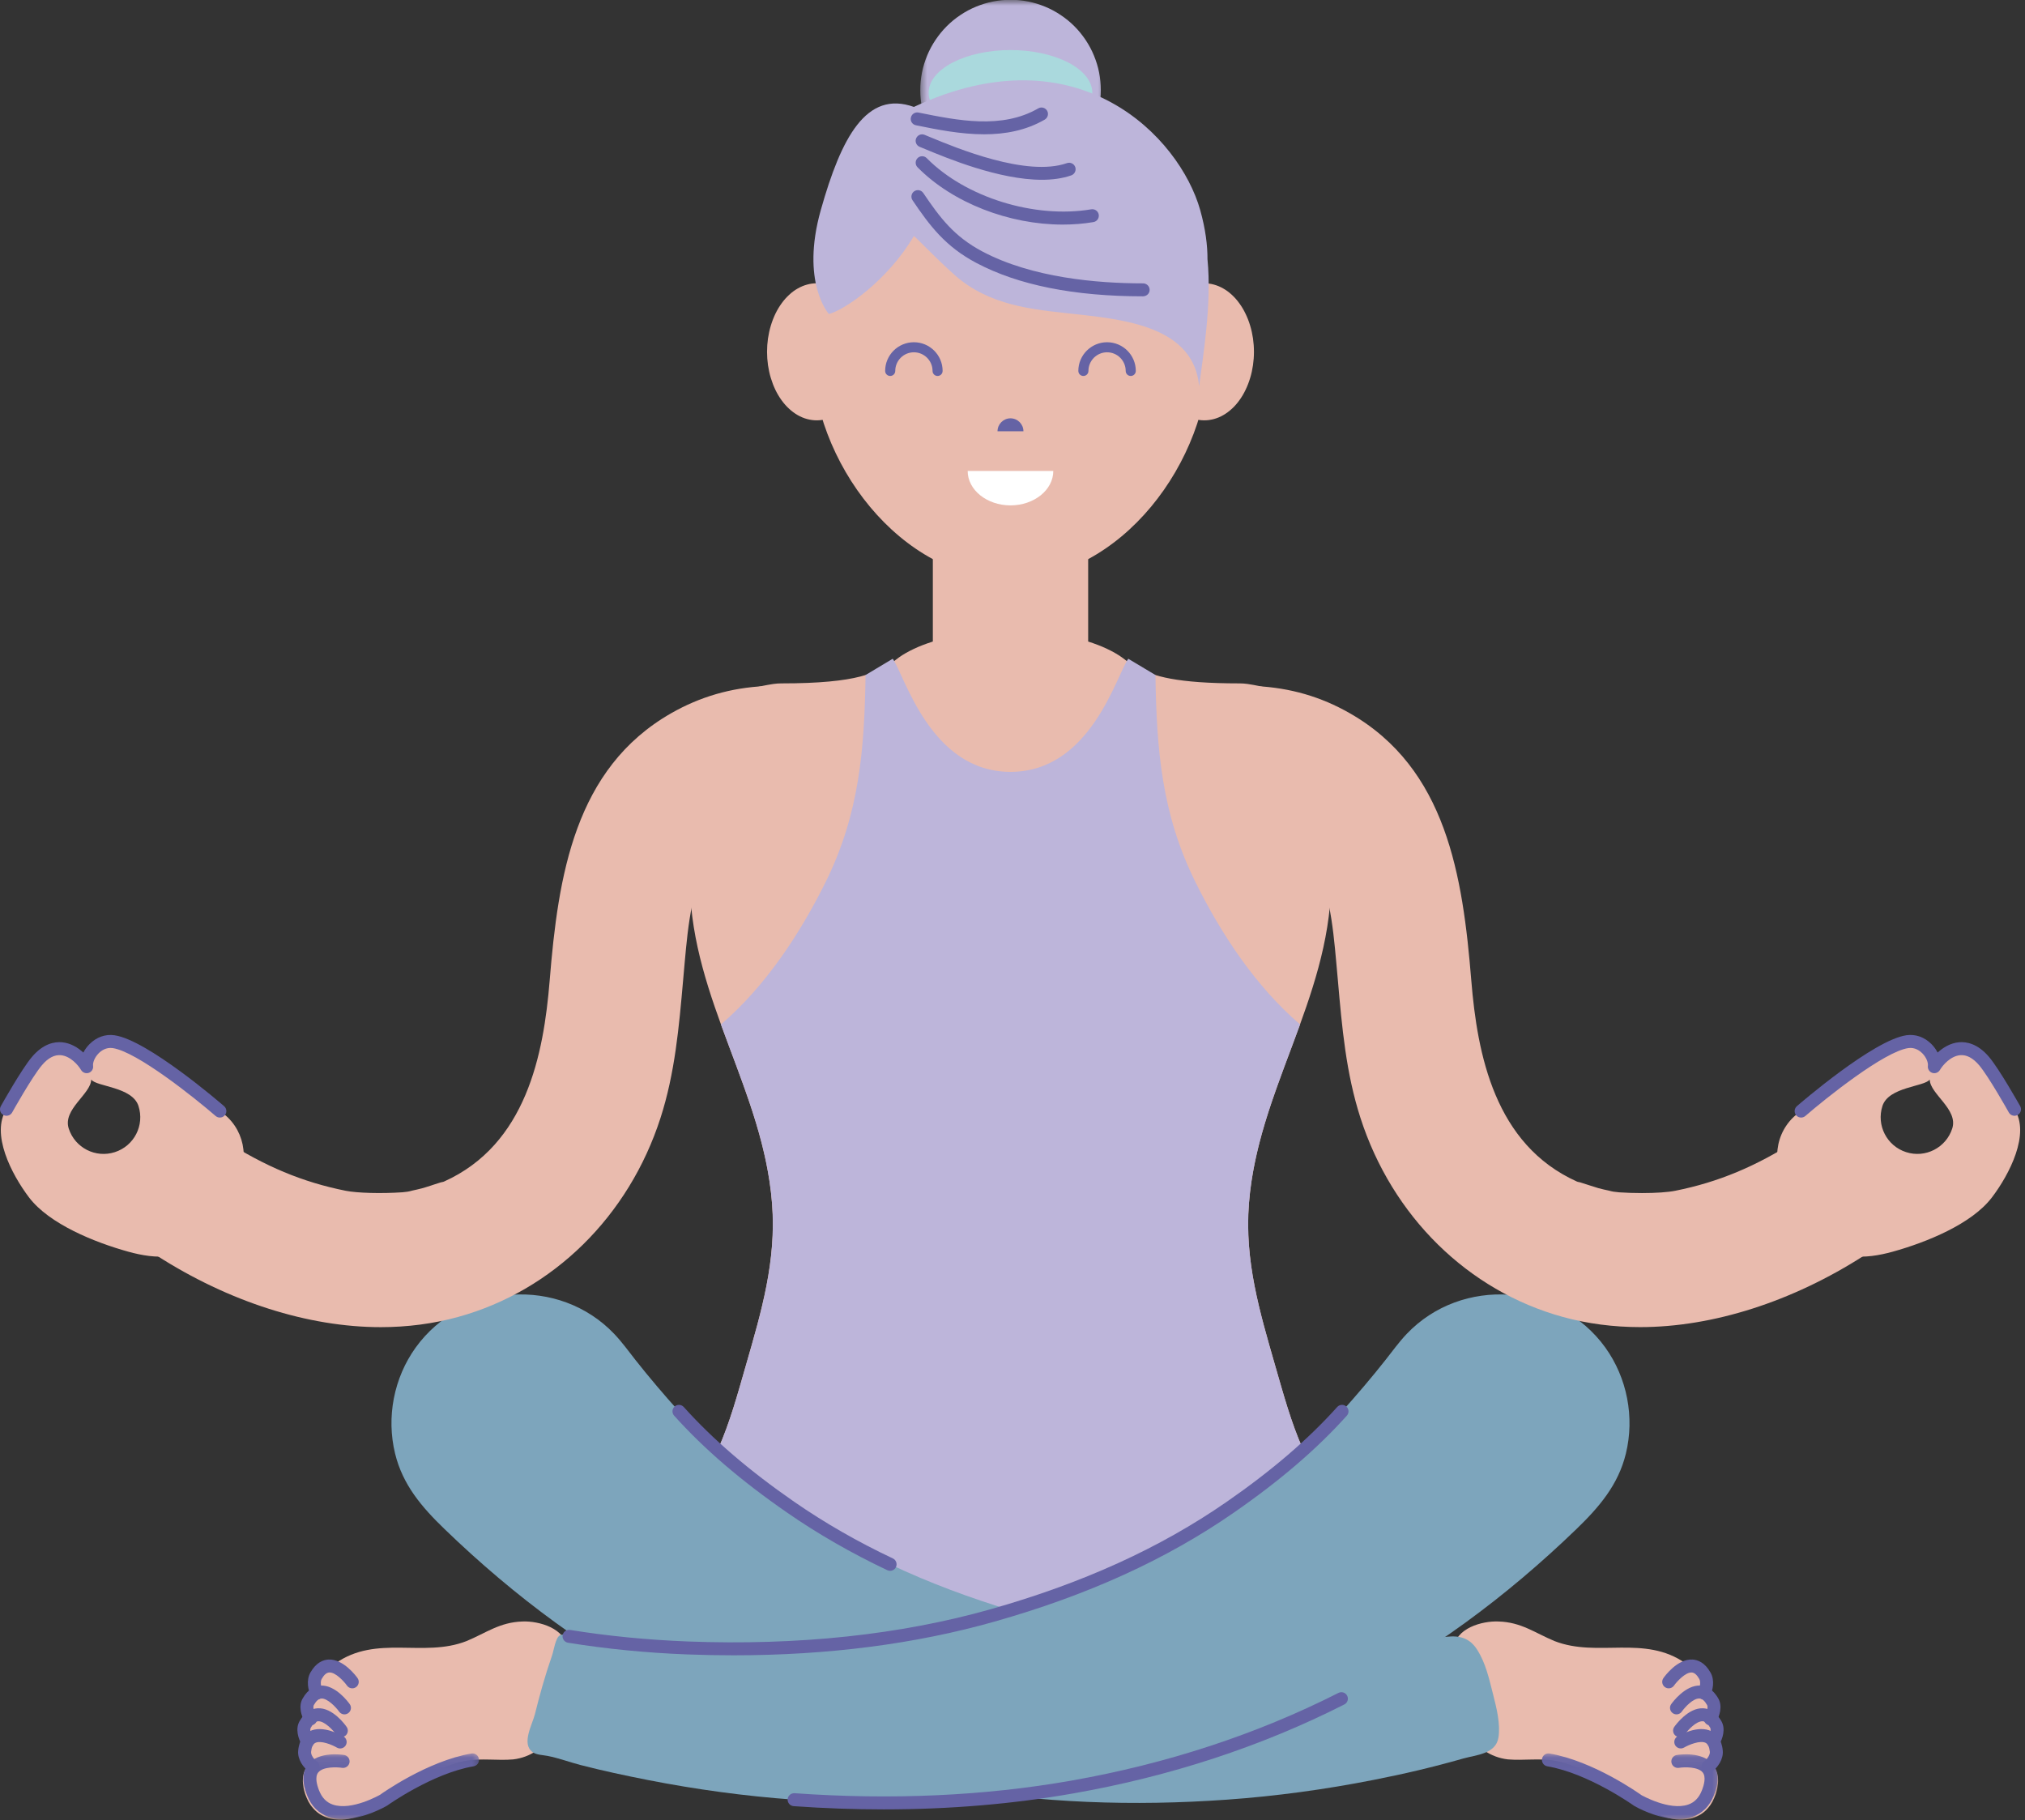 <svg width="178" height="160" viewBox="0 0 178 160" fill="none" xmlns="http://www.w3.org/2000/svg">
<rect x="0" y="0" width="178" height="160" fill="#333333" stroke="none"/>
<mask id="mask0_0_924" style="mask-type:luminance" maskUnits="userSpaceOnUse" x="80" y="0" width="18" height="17">
<path d="M80.724 0H97.493V16.201H80.724V0Z" fill="white"/>
</mask>
<g mask="url(#mask0_0_924)">
<path d="M96.762 7.918C96.762 8.439 96.711 8.956 96.613 9.469C96.511 9.978 96.358 10.473 96.158 10.957C95.962 11.437 95.714 11.896 95.427 12.329C95.136 12.762 94.808 13.162 94.441 13.53C94.073 13.901 93.669 14.229 93.236 14.52C92.803 14.807 92.348 15.051 91.864 15.251C91.384 15.451 90.889 15.6 90.376 15.702C89.866 15.804 89.35 15.855 88.829 15.855C88.309 15.855 87.792 15.804 87.283 15.702C86.769 15.6 86.275 15.451 85.794 15.251C85.31 15.051 84.855 14.807 84.422 14.52C83.989 14.229 83.585 13.901 83.218 13.53C82.85 13.162 82.523 12.762 82.232 12.329C81.941 11.896 81.697 11.437 81.497 10.957C81.3 10.473 81.147 9.978 81.045 9.469C80.944 8.956 80.892 8.439 80.896 7.918C80.892 7.398 80.944 6.881 81.045 6.372C81.147 5.859 81.3 5.364 81.497 4.884C81.697 4.4 81.941 3.945 82.232 3.512C82.523 3.079 82.85 2.675 83.218 2.307C83.585 1.94 83.989 1.608 84.422 1.321C84.855 1.03 85.31 0.786 85.794 0.586C86.275 0.389 86.769 0.237 87.283 0.135C87.792 0.033 88.309 -0.018 88.829 -0.018C89.35 -0.018 89.866 0.033 90.376 0.135C90.889 0.237 91.384 0.389 91.864 0.586C92.348 0.786 92.803 1.03 93.236 1.321C93.669 1.608 94.073 1.94 94.441 2.307C94.808 2.675 95.136 3.079 95.427 3.512C95.714 3.945 95.962 4.4 96.158 4.884C96.358 5.364 96.511 5.859 96.613 6.372C96.711 6.881 96.762 7.398 96.762 7.918Z" fill="#BDB5DA"/>
</g>
<path d="M96.015 8.151C96.015 8.399 95.968 8.643 95.877 8.886C95.786 9.127 95.648 9.36 95.469 9.589C95.287 9.818 95.065 10.033 94.803 10.236C94.541 10.444 94.243 10.633 93.908 10.804C93.573 10.979 93.21 11.135 92.817 11.274C92.424 11.408 92.012 11.525 91.576 11.619C91.139 11.714 90.688 11.783 90.226 11.834C89.76 11.881 89.294 11.903 88.821 11.903C88.348 11.903 87.882 11.881 87.416 11.834C86.954 11.783 86.503 11.714 86.066 11.619C85.629 11.525 85.215 11.408 84.822 11.274C84.432 11.135 84.068 10.979 83.734 10.804C83.399 10.633 83.1 10.444 82.838 10.236C82.576 10.033 82.354 9.818 82.172 9.589C81.994 9.36 81.856 9.127 81.765 8.886C81.67 8.643 81.627 8.399 81.627 8.151C81.627 7.908 81.67 7.664 81.765 7.42C81.856 7.18 81.994 6.943 82.172 6.718C82.354 6.488 82.576 6.274 82.838 6.07C83.1 5.862 83.399 5.673 83.734 5.499C84.068 5.327 84.432 5.171 84.822 5.033C85.215 4.898 85.629 4.782 86.066 4.687C86.503 4.592 86.954 4.52 87.416 4.472C87.882 4.425 88.348 4.4 88.821 4.4C89.294 4.4 89.76 4.425 90.226 4.472C90.688 4.52 91.139 4.592 91.576 4.687C92.012 4.782 92.424 4.898 92.817 5.033C93.21 5.171 93.573 5.327 93.908 5.499C94.243 5.673 94.541 5.862 94.803 6.07C95.065 6.274 95.287 6.488 95.469 6.718C95.648 6.943 95.786 7.18 95.877 7.42C95.968 7.664 96.015 7.908 96.015 8.151Z" fill="#AAD9DD"/>
<path d="M81.998 45.986H95.651V59.585H81.998V45.986Z" fill="#E9BBAE"/>
<path d="M110.224 30.924C110.224 31.321 110.195 31.714 110.14 32.1C110.082 32.489 110.002 32.867 109.889 33.231C109.78 33.595 109.645 33.945 109.485 34.272C109.329 34.603 109.147 34.905 108.943 35.186C108.743 35.466 108.521 35.717 108.281 35.935C108.044 36.154 107.793 36.339 107.527 36.492C107.262 36.645 106.989 36.758 106.709 36.834C106.428 36.91 106.141 36.95 105.857 36.95C105.57 36.95 105.286 36.91 105.005 36.834C104.722 36.758 104.449 36.645 104.183 36.492C103.921 36.339 103.666 36.154 103.43 35.935C103.19 35.717 102.971 35.466 102.767 35.186C102.564 34.905 102.385 34.603 102.225 34.272C102.065 33.945 101.93 33.595 101.821 33.231C101.712 32.867 101.628 32.489 101.574 32.1C101.516 31.714 101.49 31.321 101.49 30.924C101.49 30.531 101.516 30.138 101.574 29.749C101.628 29.363 101.712 28.985 101.821 28.621C101.93 28.253 102.065 27.908 102.225 27.58C102.385 27.249 102.564 26.947 102.767 26.667C102.971 26.386 103.19 26.135 103.43 25.917C103.666 25.695 103.921 25.509 104.183 25.36C104.449 25.207 104.722 25.095 105.005 25.018C105.286 24.938 105.57 24.902 105.857 24.902C106.141 24.902 106.428 24.938 106.709 25.018C106.989 25.095 107.262 25.207 107.527 25.36C107.793 25.509 108.044 25.695 108.281 25.917C108.521 26.135 108.743 26.386 108.943 26.667C109.147 26.947 109.329 27.249 109.485 27.58C109.645 27.908 109.78 28.253 109.889 28.621C110.002 28.985 110.082 29.363 110.14 29.749C110.195 30.138 110.224 30.531 110.224 30.924Z" fill="#E9BBAE"/>
<path d="M76.161 30.924C76.161 31.321 76.132 31.714 76.077 32.1C76.019 32.489 75.935 32.867 75.826 33.231C75.717 33.595 75.582 33.945 75.422 34.272C75.266 34.603 75.084 34.905 74.88 35.186C74.676 35.466 74.458 35.717 74.218 35.935C73.981 36.154 73.73 36.339 73.464 36.492C73.199 36.645 72.926 36.758 72.646 36.834C72.362 36.91 72.078 36.95 71.79 36.95C71.507 36.95 71.223 36.91 70.939 36.834C70.659 36.758 70.386 36.645 70.12 36.492C69.854 36.339 69.603 36.154 69.367 35.935C69.127 35.717 68.905 35.466 68.704 35.186C68.501 34.905 68.319 34.603 68.159 34.272C68.002 33.945 67.868 33.595 67.758 33.231C67.646 32.867 67.566 32.489 67.507 32.1C67.453 31.714 67.424 31.321 67.424 30.924C67.424 30.531 67.453 30.138 67.507 29.749C67.566 29.363 67.646 28.985 67.758 28.621C67.868 28.253 68.002 27.908 68.159 27.58C68.319 27.249 68.501 26.947 68.704 26.667C68.905 26.386 69.127 26.135 69.367 25.917C69.603 25.695 69.854 25.509 70.12 25.36C70.386 25.207 70.659 25.095 70.939 25.018C71.223 24.938 71.507 24.902 71.79 24.902C72.078 24.902 72.362 24.938 72.646 25.018C72.926 25.095 73.199 25.207 73.464 25.36C73.73 25.509 73.981 25.695 74.218 25.917C74.458 26.135 74.676 26.386 74.88 26.667C75.084 26.947 75.266 27.249 75.422 27.58C75.582 27.908 75.717 28.253 75.826 28.621C75.935 28.985 76.019 29.363 76.077 29.749C76.132 30.138 76.161 30.531 76.161 30.924Z" fill="#E9BBAE"/>
<path d="M106.295 30.924C106.295 40.575 98.472 50.935 88.825 50.935C79.178 50.935 71.354 40.575 71.354 30.924C71.354 21.277 79.178 13.454 88.825 13.454C98.472 13.454 106.295 21.277 106.295 30.924Z" fill="#E9BBAE"/>
<path d="M106.14 22.791C106.144 21.59 105.973 20.153 105.496 18.453C103.695 12.07 94.786 2.631 80.332 9.399C76.158 7.907 73.953 12.07 72.152 18.453C70.35 24.836 72.861 27.602 72.858 27.602C74.244 27.249 78.018 24.672 80.332 20.746C80.358 20.702 83.287 23.741 84.51 24.669C87.65 27.056 91.315 27.249 95.063 27.671C99.259 28.148 104.954 28.901 105.405 33.945C105.732 31.394 106.529 26.736 106.14 22.791Z" fill="#BDB5DA"/>
<path d="M82.416 33.049C82.169 33.049 81.972 32.853 81.972 32.605C81.972 31.703 81.234 30.968 80.331 30.968C79.429 30.968 78.694 31.703 78.694 32.605C78.694 32.853 78.493 33.049 78.25 33.049C78.006 33.049 77.806 32.853 77.806 32.605C77.806 31.215 78.941 30.084 80.331 30.084C81.725 30.084 82.857 31.215 82.857 32.605C82.857 32.853 82.66 33.049 82.416 33.049Z" fill="#6563A5"/>
<path d="M99.394 33.049C99.15 33.049 98.95 32.853 98.95 32.605C98.95 31.703 98.215 30.968 97.313 30.968C96.41 30.968 95.675 31.703 95.675 32.605C95.675 32.853 95.475 33.049 95.231 33.049C94.987 33.049 94.787 32.853 94.787 32.605C94.787 31.215 95.922 30.084 97.313 30.084C98.706 30.084 99.838 31.215 99.838 32.605C99.838 32.853 99.638 33.049 99.394 33.049Z" fill="#6563A5"/>
<path d="M88.822 36.772C88.196 36.772 87.683 37.285 87.683 37.911H89.961C89.961 37.285 89.451 36.772 88.822 36.772Z" fill="#6563A5"/>
<path d="M88.823 44.425C90.897 44.425 92.585 43.068 92.585 41.401H85.06C85.06 43.068 86.749 44.425 88.823 44.425Z" fill="white"/>
<path d="M100.473 26.048C94.425 26.048 89.494 25.062 85.819 23.111C83.1 21.674 81.725 19.843 80.211 17.602C80.037 17.343 80.106 16.987 80.364 16.812C80.626 16.634 80.979 16.703 81.157 16.965C82.627 19.141 83.861 20.786 86.354 22.107C90.724 24.421 96.441 24.909 100.473 24.909C100.786 24.905 101.055 25.16 101.055 25.48C101.055 25.797 100.797 26.041 100.473 26.048Z" fill="#6563A5"/>
<path d="M93.408 19.742C88.706 19.742 83.75 17.842 80.653 14.705C80.431 14.48 80.435 14.12 80.657 13.898C80.882 13.675 81.243 13.679 81.465 13.905C84.864 17.351 90.944 19.24 95.922 18.399C96.235 18.348 96.527 18.555 96.581 18.865C96.632 19.178 96.425 19.469 96.112 19.523C95.231 19.673 94.325 19.742 93.408 19.742Z" fill="#6563A5"/>
<path d="M91.58 15.804C87.817 15.804 83.265 13.912 81.311 13.101L80.841 12.908C80.55 12.788 80.408 12.457 80.528 12.165C80.649 11.871 80.98 11.732 81.271 11.852L81.748 12.049C84.073 13.013 90.256 15.582 93.789 14.338C94.084 14.236 94.411 14.392 94.517 14.687C94.619 14.986 94.462 15.309 94.168 15.415C93.389 15.688 92.508 15.804 91.58 15.804Z" fill="#6563A5"/>
<path d="M86.508 11.805C84.427 11.805 82.349 11.386 80.511 11.011C80.202 10.95 80.001 10.651 80.067 10.342C80.129 10.033 80.427 9.832 80.737 9.894C84.172 10.589 88.066 11.379 91.264 9.527C91.534 9.37 91.883 9.461 92.043 9.734C92.199 10.007 92.105 10.353 91.835 10.513C90.165 11.481 88.335 11.805 86.508 11.805Z" fill="#6563A5"/>
<path d="M100.271 60.309C100.271 60.629 100.195 60.946 100.049 61.259C99.904 61.576 99.685 61.878 99.398 62.176C99.11 62.471 98.757 62.751 98.339 63.017C97.924 63.286 97.447 63.53 96.916 63.755C96.385 63.985 95.806 64.185 95.184 64.363C94.558 64.541 93.899 64.691 93.204 64.814C92.509 64.938 91.792 65.029 91.057 65.091C90.318 65.153 89.572 65.186 88.823 65.186C88.07 65.186 87.327 65.153 86.588 65.091C85.853 65.029 85.136 64.938 84.441 64.814C83.746 64.691 83.088 64.541 82.462 64.363C81.84 64.185 81.261 63.985 80.73 63.755C80.198 63.53 79.722 63.286 79.303 63.017C78.888 62.751 78.535 62.471 78.248 62.176C77.96 61.878 77.742 61.576 77.596 61.259C77.447 60.946 77.374 60.629 77.374 60.309C77.374 59.989 77.447 59.672 77.596 59.356C77.742 59.043 77.96 58.737 78.248 58.442C78.535 58.148 78.888 57.867 79.303 57.598C79.722 57.333 80.198 57.089 80.73 56.859C81.261 56.634 81.84 56.434 82.462 56.255C83.088 56.077 83.746 55.928 84.441 55.804C85.136 55.68 85.853 55.589 86.588 55.528C87.327 55.462 88.07 55.433 88.823 55.433C89.572 55.433 90.318 55.462 91.057 55.528C91.792 55.589 92.509 55.68 93.204 55.804C93.899 55.928 94.558 56.077 95.184 56.255C95.806 56.434 96.385 56.634 96.916 56.859C97.447 57.089 97.924 57.333 98.339 57.598C98.757 57.867 99.11 58.148 99.398 58.442C99.685 58.737 99.904 59.043 100.049 59.356C100.195 59.672 100.271 59.989 100.271 60.309Z" fill="#E9BBAE"/>
<path d="M114.52 127.362C113.486 125.04 112.809 122.536 112.089 120.047C110.721 115.298 109.392 110.844 109.782 105.808C110.549 95.913 116.783 87.918 117.009 77.791C117.012 77.627 117.038 77.475 117.071 77.336C117.049 75.597 116.991 73.901 116.889 72.278C116.376 62.824 114.436 60.862 109.756 60.138C109.716 60.131 109.676 60.124 109.64 60.12C109.421 60.091 109.199 60.073 108.97 60.073C108.967 60.073 108.967 60.073 108.963 60.073H108.959C103.486 60.073 101.255 59.45 100.029 58.639C96.081 65.215 81.947 64.298 78.33 58.057C77.249 59.134 75.415 60.073 68.69 60.073H68.686C68.683 60.073 68.679 60.073 68.679 60.073C68.45 60.073 68.228 60.091 68.01 60.12C67.969 60.124 67.933 60.131 67.893 60.138C63.213 60.862 61.274 62.824 60.757 72.282C60.659 73.905 60.6 75.597 60.579 77.336C60.611 77.478 60.637 77.627 60.641 77.791C60.866 87.918 67.1 95.917 67.864 105.808C68.253 110.844 66.925 115.298 65.557 120.047C64.84 122.536 64.163 125.04 63.13 127.365C61.43 135.196 57.031 136.841 57.031 136.841C57.031 138.533 71.263 139.909 88.825 139.909C106.383 139.909 120.619 138.533 120.619 136.841C120.619 136.838 116.219 135.196 114.52 127.362Z" fill="#E9BBAE"/>
<path d="M114.52 127.365C113.486 125.04 112.809 122.536 112.089 120.047C110.721 115.299 109.392 110.844 109.782 105.808C110.218 100.189 112.416 95.182 114.276 90.051C110.404 86.732 107.351 82.133 105.069 77.515C102.103 71.521 101.663 65.848 101.565 59.338L99.178 57.908C98.119 59.378 95.87 67.85 88.825 67.85C81.779 67.85 79.531 59.378 78.472 57.908L76.084 59.338C75.986 65.848 75.546 71.521 72.584 77.515C70.298 82.133 67.249 86.732 63.373 90.051C65.237 95.182 67.431 100.189 67.868 105.808C68.257 110.844 66.929 115.299 65.56 120.047C64.844 122.536 64.163 125.04 63.13 127.365C61.43 135.197 57.031 136.838 57.031 136.838C57.031 138.534 69.48 147.635 87.038 147.635H88.872C106.43 147.635 120.619 138.534 120.619 136.838C120.619 136.838 116.219 135.197 114.52 127.365Z" fill="#BDB5DA"/>
<mask id="mask1_0_924" style="mask-type:luminance" maskUnits="userSpaceOnUse" x="25" y="141" width="26" height="19">
<path d="M25.752 141.965H50.905V160H25.752V141.965Z" fill="white"/>
</mask>
<g mask="url(#mask1_0_924)">
<path d="M49.851 144.913C49.735 143.133 47.358 142.478 45.932 142.536C43.912 142.598 42.726 143.548 41.001 144.261C37.202 145.746 33.101 143.664 29.476 146.223C29.396 146.277 29.334 146.346 29.262 146.408C29.065 146.354 28.854 146.335 28.639 146.39C28.254 146.492 27.97 146.772 27.766 147.06C27.682 147.187 27.562 147.347 27.504 147.511C27.435 147.675 27.402 147.838 27.391 147.988C27.369 148.293 27.391 148.533 27.46 148.737C27.482 148.825 27.5 148.865 27.515 148.901C27.34 149.028 27.191 149.188 27.075 149.352C26.994 149.48 26.863 149.643 26.816 149.822C26.762 149.996 26.751 150.164 26.758 150.317C26.769 150.619 26.838 150.862 26.893 151.026C26.911 151.081 26.933 151.132 26.947 151.172C26.9 151.23 26.853 151.288 26.809 151.346C26.725 151.474 26.598 151.637 26.551 151.812C26.492 151.987 26.481 152.158 26.485 152.307C26.496 152.613 26.565 152.853 26.623 153.02C26.649 153.097 26.685 153.18 26.7 153.213C26.714 153.25 26.722 153.264 26.722 153.268C26.656 153.413 26.605 153.566 26.572 153.715C26.551 153.857 26.489 154.079 26.496 154.268C26.496 154.465 26.532 154.643 26.583 154.8C26.631 154.96 26.696 155.095 26.758 155.215C26.798 155.291 26.849 155.357 26.896 155.422C26.718 155.735 26.62 156.106 26.623 156.452C26.609 156.688 26.66 156.918 26.685 157.161C26.725 157.376 26.776 157.529 26.831 157.715C27.002 158.177 27.18 158.573 27.522 158.948C27.831 159.319 28.272 159.607 28.716 159.767C29.163 159.938 29.618 159.964 30.029 159.96C30.441 159.945 30.823 159.862 31.165 159.763C31.507 159.661 31.813 159.538 32.082 159.399C32.628 159.137 33.032 158.846 33.301 158.628C33.567 158.406 33.701 158.26 33.701 158.26C34.96 157.511 36.139 156.576 37.497 156.026C38.625 155.553 39.811 154.956 41.001 154.778C42.307 154.541 43.734 154.778 45.099 154.661C46.645 154.483 47.831 153.592 48.723 152.343C49.971 150.56 49.971 148.661 50.506 146.699L49.851 144.913Z" fill="#E9BBAE"/>
</g>
<mask id="mask2_0_924" style="mask-type:luminance" maskUnits="userSpaceOnUse" x="25" y="154" width="18" height="7">
<path d="M25.752 154.076H42.521V160H25.752V154.076Z" fill="white"/>
</mask>
<g mask="url(#mask2_0_924)">
<path d="M30.122 159.902C29.704 159.902 29.285 159.847 28.889 159.713C28.012 159.411 27.378 158.781 27 157.835C26.531 156.671 26.56 155.746 27.084 155.091C28.004 153.945 30.024 154.236 30.25 154.272C30.563 154.323 30.77 154.618 30.723 154.927C30.672 155.237 30.377 155.448 30.068 155.401C29.66 155.335 28.401 155.27 27.972 155.808C27.666 156.194 27.848 156.893 28.055 157.409C28.31 158.042 28.703 158.443 29.256 158.632C30.912 159.203 33.386 157.78 33.412 157.766C33.536 157.671 37.568 154.8 41.44 154.141C41.752 154.091 42.044 154.298 42.095 154.611C42.149 154.92 41.942 155.215 41.629 155.266C38.015 155.881 34.071 158.69 34.034 158.719C33.9 158.799 31.989 159.902 30.122 159.902Z" fill="#6563A5"/>
</g>
<path d="M27.505 155.848C27.393 155.848 27.283 155.815 27.185 155.75C26.65 155.389 26.141 154.636 26.21 153.897C26.305 152.857 26.799 152.394 27.196 152.194C28.364 151.594 30.009 152.529 30.191 152.638C30.464 152.798 30.551 153.148 30.395 153.417C30.235 153.686 29.885 153.781 29.612 153.621C29.201 153.377 28.197 152.962 27.713 153.21C27.509 153.315 27.382 153.581 27.345 153.999C27.32 154.258 27.582 154.643 27.822 154.803C28.084 154.982 28.153 155.335 27.979 155.597C27.866 155.761 27.687 155.848 27.505 155.848Z" fill="#6563A5"/>
<path d="M27.032 153.661C26.842 153.661 26.657 153.563 26.547 153.392C26.213 152.849 25.951 151.98 26.322 151.317C26.835 150.408 27.476 150.189 27.919 150.167C29.24 150.084 30.347 151.627 30.47 151.801C30.652 152.06 30.59 152.413 30.336 152.595C30.077 152.777 29.724 152.715 29.542 152.46C29.266 152.071 28.516 151.285 27.978 151.306C27.745 151.317 27.523 151.51 27.315 151.878C27.221 152.045 27.312 152.464 27.515 152.791C27.683 153.057 27.599 153.41 27.334 153.577C27.239 153.632 27.133 153.661 27.032 153.661Z" fill="#6563A5"/>
<path d="M27.305 151.67C27.112 151.67 26.927 151.576 26.821 151.401C26.479 150.855 26.221 149.986 26.595 149.32C27.108 148.41 27.745 148.191 28.189 148.17C29.499 148.104 30.62 149.629 30.744 149.804C30.926 150.058 30.864 150.415 30.606 150.597C30.351 150.779 29.994 150.717 29.812 150.462C29.536 150.073 28.782 149.276 28.247 149.309C28.018 149.32 27.796 149.512 27.589 149.88C27.491 150.051 27.582 150.47 27.789 150.801C27.953 151.066 27.873 151.419 27.603 151.583C27.512 151.641 27.407 151.67 27.305 151.67Z" fill="#6563A5"/>
<path d="M27.863 149.392C27.674 149.392 27.488 149.294 27.379 149.119C27.055 148.599 26.913 147.689 27.281 147.031C27.794 146.121 28.435 145.902 28.879 145.881C30.181 145.819 31.309 147.34 31.43 147.515C31.611 147.769 31.55 148.126 31.295 148.308C31.037 148.49 30.683 148.428 30.502 148.173C30.225 147.784 29.475 146.976 28.937 147.02C28.704 147.031 28.482 147.223 28.274 147.591C28.14 147.831 28.202 148.286 28.347 148.519C28.515 148.788 28.431 149.138 28.165 149.305C28.071 149.363 27.965 149.392 27.863 149.392Z" fill="#6563A5"/>
<mask id="mask3_0_924" style="mask-type:luminance" maskUnits="userSpaceOnUse" x="126" y="141" width="26" height="19">
<path d="M126.367 141.965H151.52V160H126.367V141.965Z" fill="white"/>
</mask>
<g mask="url(#mask3_0_924)">
<path d="M127.139 146.696C127.674 148.657 127.674 150.557 128.922 152.34C129.814 153.588 131 154.479 132.543 154.658C133.911 154.774 135.338 154.538 136.644 154.774C137.83 154.952 139.02 155.549 140.148 156.022C141.506 156.575 142.681 157.511 143.944 158.257H143.94C143.94 158.257 144.075 158.402 144.344 158.624C144.613 158.843 145.017 159.134 145.563 159.396C145.833 159.534 146.138 159.661 146.48 159.76C146.822 159.858 147.201 159.942 147.612 159.956C148.027 159.96 148.482 159.934 148.926 159.767C149.373 159.603 149.814 159.319 150.123 158.948C150.461 158.57 150.643 158.173 150.814 157.715C150.865 157.525 150.92 157.372 150.956 157.158C150.985 156.918 151.036 156.685 151.022 156.452C151.025 156.102 150.927 155.735 150.749 155.418C150.796 155.353 150.847 155.287 150.887 155.211C150.949 155.091 151.014 154.956 151.062 154.796C151.113 154.643 151.149 154.461 151.149 154.268C151.156 154.075 151.095 153.854 151.073 153.712C151.04 153.562 150.989 153.41 150.923 153.264C150.923 153.26 150.931 153.246 150.945 153.213C150.96 153.177 150.996 153.097 151.022 153.017C151.08 152.849 151.145 152.609 151.156 152.303C151.164 152.154 151.153 151.983 151.095 151.808C151.044 151.634 150.916 151.47 150.836 151.343C150.792 151.284 150.745 151.226 150.698 151.168C150.712 151.128 150.734 151.077 150.752 151.022C150.807 150.859 150.876 150.618 150.887 150.313C150.891 150.16 150.883 149.993 150.829 149.818C150.778 149.643 150.651 149.476 150.57 149.348C150.454 149.185 150.305 149.025 150.13 148.897C150.145 148.861 150.163 148.821 150.185 148.733C150.25 148.53 150.276 148.289 150.254 147.984C150.243 147.835 150.21 147.671 150.141 147.507C150.083 147.347 149.963 147.187 149.879 147.056C149.675 146.772 149.391 146.488 149.006 146.386C148.795 146.332 148.58 146.35 148.38 146.404C148.311 146.343 148.245 146.273 148.169 146.219C144.544 143.664 140.447 145.742 136.644 144.257C134.923 143.544 133.733 142.594 131.713 142.536C130.287 142.474 127.91 143.129 127.794 144.912L127.139 146.696Z" fill="#E9BBAE"/>
</g>
<mask id="mask4_0_924" style="mask-type:luminance" maskUnits="userSpaceOnUse" x="134" y="154" width="18" height="7">
<path d="M134.755 154.076H151.523V160H134.755V154.076Z" fill="white"/>
</mask>
<g mask="url(#mask4_0_924)">
<path d="M147.522 159.902C145.655 159.902 143.751 158.807 143.653 158.748C143.57 158.69 139.621 155.877 136.011 155.266C135.702 155.215 135.495 154.92 135.546 154.611C135.6 154.302 135.891 154.09 136.204 154.141C140.076 154.8 144.104 157.671 144.276 157.795C144.279 157.795 146.735 159.2 148.388 158.632C148.941 158.443 149.334 158.042 149.588 157.409C149.796 156.893 149.978 156.19 149.669 155.804C149.268 155.306 148.086 155.317 147.576 155.401C147.267 155.448 146.972 155.24 146.921 154.927C146.87 154.618 147.081 154.323 147.394 154.272C147.62 154.236 149.639 153.945 150.56 155.091C151.084 155.746 151.113 156.671 150.647 157.835C150.265 158.781 149.632 159.411 148.755 159.713C148.358 159.847 147.94 159.902 147.522 159.902Z" fill="#6563A5"/>
</g>
<path d="M150.139 155.848C149.957 155.848 149.779 155.76 149.666 155.597C149.492 155.335 149.561 154.982 149.823 154.803C150.063 154.643 150.321 154.258 150.299 153.999C150.259 153.581 150.136 153.315 149.932 153.206C149.448 152.958 148.444 153.377 148.032 153.617C147.759 153.777 147.41 153.686 147.25 153.417C147.094 153.144 147.181 152.798 147.45 152.638C147.636 152.529 149.277 151.594 150.449 152.191C150.845 152.394 151.34 152.857 151.435 153.897C151.5 154.636 150.995 155.389 150.46 155.75C150.361 155.815 150.252 155.848 150.139 155.848Z" fill="#6563A5"/>
<path d="M150.613 153.661C150.507 153.661 150.406 153.632 150.311 153.574C150.045 153.41 149.962 153.057 150.129 152.791C150.329 152.464 150.424 152.045 150.329 151.878C150.122 151.51 149.9 151.317 149.667 151.306C149.099 151.285 148.379 152.071 148.102 152.46C147.92 152.715 147.567 152.777 147.309 152.595C147.05 152.413 146.989 152.056 147.17 151.801C147.294 151.627 148.415 150.087 149.725 150.167C150.169 150.189 150.809 150.408 151.323 151.317C151.694 151.98 151.432 152.849 151.097 153.392C150.988 153.566 150.802 153.661 150.613 153.661Z" fill="#6563A5"/>
<path d="M150.339 151.67C150.237 151.67 150.132 151.641 150.041 151.583C149.771 151.419 149.691 151.066 149.855 150.8C150.059 150.469 150.154 150.047 150.055 149.88C149.848 149.512 149.626 149.319 149.397 149.308C148.836 149.265 148.105 150.073 147.832 150.458C147.65 150.717 147.297 150.779 147.039 150.597C146.78 150.415 146.718 150.058 146.9 149.803C147.024 149.629 148.148 148.108 149.455 148.169C149.899 148.191 150.536 148.41 151.049 149.319C151.424 149.985 151.162 150.855 150.827 151.401C150.718 151.576 150.528 151.67 150.339 151.67Z" fill="#6563A5"/>
<path d="M149.784 149.392C149.678 149.392 149.576 149.363 149.481 149.305C149.216 149.138 149.132 148.788 149.3 148.519C149.441 148.286 149.507 147.831 149.369 147.591C149.161 147.224 148.939 147.031 148.71 147.02C148.171 146.983 147.422 147.784 147.145 148.173C146.963 148.428 146.61 148.49 146.352 148.308C146.094 148.126 146.035 147.773 146.214 147.515C146.337 147.34 147.444 145.812 148.768 145.881C149.212 145.903 149.849 146.121 150.362 147.031C150.737 147.689 150.591 148.599 150.267 149.123C150.158 149.294 149.973 149.392 149.784 149.392Z" fill="#6563A5"/>
<path d="M128.75 144.039C127.768 143.628 126.581 143.985 125.38 144.167C122.673 144.574 119.922 144.76 117.189 144.862C108.241 145.204 99.023 144.45 90.384 142.001C82.964 139.898 75.875 136.907 69.511 132.5C65.985 130.055 62.553 127.263 59.678 124.065C58.357 122.595 57.084 121.103 55.861 119.552C55.257 118.785 54.675 117.973 54.001 117.267C49.161 112.172 40.642 112.755 36.538 118.457C34.616 121.128 33.95 124.581 34.729 127.777C35.402 130.539 37.091 132.496 39.074 134.41C45.242 140.371 52.069 145.44 59.733 149.323C67.185 153.097 75.18 155.644 83.397 157.089C91.458 158.508 99.682 158.781 107.84 158.199C112.16 157.893 116.469 157.303 120.719 156.466C123.383 155.946 125.999 155.331 128.608 154.585C129.751 154.258 131.494 154.199 131.72 152.718C131.898 151.539 131.549 150.135 131.257 148.996C130.901 147.613 130.617 146.219 129.831 144.996C129.514 144.505 129.15 144.21 128.75 144.039Z" fill="#7DA5BC"/>
<path d="M78.242 138.082C78.158 138.082 78.074 138.064 77.998 138.028C74.858 136.543 71.892 134.84 69.188 132.966C65.134 130.16 61.888 127.373 59.257 124.443C59.046 124.21 59.064 123.85 59.301 123.639C59.534 123.428 59.894 123.45 60.105 123.683C62.674 126.543 65.858 129.276 69.836 132.031C72.492 133.868 75.4 135.539 78.486 136.994C78.769 137.129 78.889 137.471 78.758 137.755C78.66 137.962 78.453 138.082 78.242 138.082Z" fill="#6563A5"/>
<path d="M141.109 118.453C137 112.755 128.485 112.173 123.645 117.264C122.972 117.973 122.389 118.785 121.785 119.549C120.559 121.103 119.289 122.591 117.968 124.065C115.09 127.264 111.662 130.055 108.135 132.496C101.771 136.907 94.682 139.898 87.262 142.002C78.623 144.451 69.406 145.204 60.453 144.862C58.427 144.785 56.396 144.643 54.38 144.425C53.343 144.312 52.309 144.185 51.28 144.032C50.825 143.967 49.649 143.53 49.227 143.745C48.831 143.945 48.674 145.095 48.536 145.491C48.223 146.397 47.935 147.311 47.67 148.231C47.437 149.047 47.222 149.865 47.018 150.688C46.793 151.594 45.814 153.275 46.807 154.014C47.157 154.272 47.724 154.272 48.132 154.352C49.107 154.542 50.05 154.898 51.01 155.149C52.968 155.655 54.944 156.077 56.924 156.467C61.174 157.3 65.483 157.889 69.802 158.199C77.961 158.781 86.185 158.508 94.249 157.089C102.466 155.641 110.461 153.097 117.91 149.323C125.574 145.437 132.404 140.368 138.572 134.411C140.552 132.496 142.244 130.539 142.917 127.777C143.696 124.578 143.03 121.125 141.109 118.453Z" fill="#7DA5BC"/>
<path d="M64.499 145.509C63.156 145.509 61.803 145.484 60.431 145.433C56.839 145.295 53.305 144.949 49.928 144.403C49.619 144.352 49.408 144.061 49.455 143.748C49.506 143.439 49.794 143.228 50.11 143.279C53.444 143.817 56.93 144.156 60.474 144.294C70.194 144.661 79.153 143.704 87.105 141.452C95.19 139.159 101.963 136.077 107.81 132.03C111.784 129.276 114.968 126.546 117.541 123.683C117.752 123.446 118.112 123.428 118.345 123.639C118.582 123.85 118.6 124.21 118.389 124.443C115.758 127.373 112.508 130.16 108.458 132.966C102.508 137.089 95.627 140.222 87.417 142.547C80.474 144.516 72.781 145.509 64.499 145.509Z" fill="#6563A5"/>
<path d="M77.681 159.054C75.079 159.054 72.437 158.959 69.762 158.77C69.449 158.745 69.213 158.475 69.234 158.159C69.26 157.846 69.526 157.616 69.846 157.631C78.361 158.239 86.538 157.868 94.151 156.528C102.571 155.047 110.479 152.449 117.651 148.814C117.935 148.672 118.277 148.785 118.419 149.065C118.561 149.345 118.448 149.687 118.168 149.829C110.894 153.519 102.877 156.15 94.347 157.649C89.038 158.584 83.456 159.054 77.681 159.054Z" fill="#6563A5"/>
<path d="M166.33 103.741C165.693 101.576 163.754 99.243 160.995 99.243C159.991 99.243 158.976 99.567 157.982 100.204C154.35 102.536 151.046 103.915 147.265 104.672C146.621 104.803 145.555 104.876 144.339 104.876C143.655 104.876 142.953 104.854 142.323 104.811C142.185 104.796 142.025 104.782 141.858 104.756C141.843 104.756 141.825 104.752 141.807 104.752C141.792 104.745 141.774 104.742 141.756 104.738C141.665 104.723 141.577 104.705 141.486 104.676C141.461 104.669 141.436 104.661 141.41 104.658C141.115 104.596 140.813 104.527 140.511 104.447C140.417 104.421 140.104 104.323 139.758 104.21L139.612 104.163C139.343 104.072 139.07 103.985 138.903 103.937C138.859 103.923 138.819 103.915 138.775 103.908C138.717 103.901 138.659 103.883 138.608 103.861C131.392 100.608 129.86 92.707 129.329 86.194C128.579 76.961 127.134 67.543 118.648 62.696C116.097 61.237 113.397 60.458 110.388 60.309C110.136 60.291 109.893 60.389 109.711 60.56C109.529 60.735 109.427 60.975 109.427 61.223V71.212C109.427 71.666 109.758 72.052 110.209 72.118C110.762 72.201 111.305 72.325 111.861 72.496C112.713 72.762 113.226 73.104 113.936 73.573L114.045 73.646C114.198 73.748 114.263 73.886 114.292 73.985C114.332 74.112 114.398 74.232 114.489 74.334L114.587 74.439C114.638 74.498 114.7 74.549 114.765 74.589C114.838 74.632 114.9 74.694 114.951 74.767C116.821 77.587 117.16 81.303 117.458 84.581L117.596 86.113C117.964 90.338 118.317 94.33 119.583 98.26C122.374 106.925 129.03 113.468 137.385 115.768C139.54 116.361 141.825 116.659 144.176 116.659C150.551 116.659 157.542 114.425 163.863 110.367C166.599 108.613 166.93 105.793 166.33 103.741Z" fill="#E9BBAE"/>
<path d="M67.258 60.309C64.249 60.458 61.548 61.241 58.997 62.696C50.511 67.547 49.066 76.965 48.317 86.194C47.786 92.711 46.254 100.608 39.037 103.861C38.986 103.886 38.928 103.901 38.874 103.908C38.83 103.915 38.783 103.926 38.743 103.937C38.575 103.985 38.306 104.076 38.037 104.163L37.888 104.214C37.535 104.327 37.221 104.429 37.109 104.454C36.832 104.527 36.545 104.592 36.257 104.654C36.228 104.658 36.203 104.665 36.173 104.676C36.064 104.709 35.955 104.731 35.85 104.749C35.842 104.752 35.831 104.752 35.824 104.752C35.817 104.756 35.813 104.756 35.81 104.756C35.642 104.782 35.486 104.796 35.373 104.807C33.517 104.934 31.392 104.876 30.377 104.672C26.599 103.915 23.295 102.536 19.663 100.204C18.67 99.567 17.655 99.247 16.65 99.247C13.892 99.247 11.952 101.576 11.315 103.741C10.715 105.797 11.046 108.613 13.779 110.371C20.1 114.429 27.094 116.663 33.47 116.663C35.821 116.663 38.106 116.361 40.26 115.768C48.615 113.468 55.271 106.925 58.062 98.264C59.328 94.327 59.681 90.331 60.053 86.099L60.187 84.585C60.486 81.306 60.824 77.587 62.698 74.767C62.746 74.698 62.807 74.636 62.88 74.589C62.946 74.549 63.008 74.498 63.059 74.443L63.153 74.341C63.244 74.239 63.313 74.116 63.353 73.985C63.386 73.872 63.452 73.77 63.542 73.694C63.55 73.686 63.561 73.679 63.568 73.672C63.572 73.668 63.572 73.668 63.575 73.668C63.583 73.661 63.59 73.653 63.597 73.646V73.65L63.71 73.577C64.419 73.104 64.933 72.762 65.777 72.5C66.337 72.325 66.879 72.201 67.436 72.121C67.888 72.052 68.219 71.666 68.219 71.215V61.226C68.219 60.975 68.117 60.735 67.935 60.564C67.753 60.389 67.505 60.291 67.258 60.309Z" fill="#E9BBAE"/>
<path d="M174.403 93.272C172.507 91.037 170.618 92.762 170.028 93.77C170.156 92.846 169.101 91.365 167.667 91.569C164.905 91.958 158.322 97.668 158.322 97.668C156.178 99.069 155.574 101.936 156.975 104.079L159.974 108.679C161.371 110.819 163.919 110.71 166.386 110.026C169.323 109.21 173.315 107.602 175.09 105.262C176.641 103.224 178.475 99.654 177.077 97.511C177.077 97.511 175.29 94.32 174.403 93.272ZM171.604 99.203C171.055 100.895 169.239 101.827 167.547 101.277C165.851 100.732 164.923 98.916 165.469 97.22C166.018 95.528 169.162 95.535 169.625 94.898C169.65 96.175 172.15 97.507 171.604 99.203Z" fill="#E9BBAE"/>
<path d="M158.322 98.239C158.161 98.239 158.001 98.173 157.889 98.042C157.685 97.805 157.71 97.445 157.947 97.238C158.22 97.001 164.69 91.412 167.586 91.001C168.383 90.891 169.159 91.164 169.77 91.772C169.996 91.998 170.181 92.256 170.319 92.525C170.803 92.081 171.447 91.685 172.204 91.619C172.859 91.561 173.846 91.739 174.835 92.904C175.749 93.981 177.499 97.1 177.576 97.234C177.728 97.507 177.63 97.856 177.357 98.009C177.081 98.162 176.735 98.067 176.578 97.791C176.564 97.758 174.81 94.632 173.969 93.639C173.427 93.002 172.867 92.707 172.306 92.755C171.451 92.831 170.763 93.639 170.52 94.057C170.381 94.29 170.097 94.396 169.843 94.308C169.584 94.218 169.428 93.959 169.464 93.69C169.501 93.424 169.34 92.955 168.966 92.58C168.762 92.376 168.332 92.049 167.747 92.132C165.618 92.434 160.49 96.543 158.693 98.1C158.587 98.191 158.453 98.239 158.322 98.239Z" fill="#6563A5"/>
<path d="M0.568 97.511C-0.83 99.654 1.008 103.221 2.554 105.262C4.334 107.602 8.322 109.207 11.263 110.025C13.726 110.71 16.273 110.819 17.671 108.675L20.669 104.079C22.07 101.936 21.466 99.068 19.323 97.667C19.323 97.667 12.74 91.958 9.978 91.568C8.544 91.365 7.489 92.842 7.616 93.766C7.03 92.758 5.138 91.037 3.242 93.272C2.354 94.32 0.568 97.511 0.568 97.511ZM8.017 94.898C8.482 95.535 11.627 95.528 12.172 97.22C12.722 98.916 11.794 100.731 10.098 101.277C8.406 101.827 6.586 100.899 6.041 99.203C5.495 97.507 7.995 96.175 8.017 94.898Z" fill="#E9BBAE"/>
<path d="M19.325 98.239C19.194 98.239 19.059 98.191 18.954 98.1C17.156 96.543 12.029 92.434 9.9 92.132C9.314 92.049 8.885 92.376 8.681 92.58C8.306 92.955 8.146 93.424 8.182 93.69C8.222 93.959 8.062 94.218 7.804 94.308C7.549 94.396 7.265 94.29 7.127 94.058C6.883 93.639 6.195 92.831 5.34 92.755C4.78 92.707 4.219 93.002 3.681 93.643C2.836 94.632 1.082 97.758 1.068 97.791C0.915 98.068 0.566 98.162 0.293 98.009C0.016 97.857 -0.082 97.511 0.074 97.234C0.147 97.103 1.898 93.981 2.811 92.904C3.801 91.739 4.787 91.561 5.442 91.619C6.199 91.685 6.843 92.082 7.327 92.525C7.465 92.256 7.651 91.998 7.877 91.776C8.488 91.164 9.263 90.891 10.06 91.004C12.957 91.415 19.427 97.001 19.7 97.238C19.94 97.445 19.965 97.806 19.758 98.042C19.645 98.173 19.485 98.239 19.325 98.239Z" fill="#6563A5"/>
</svg>
